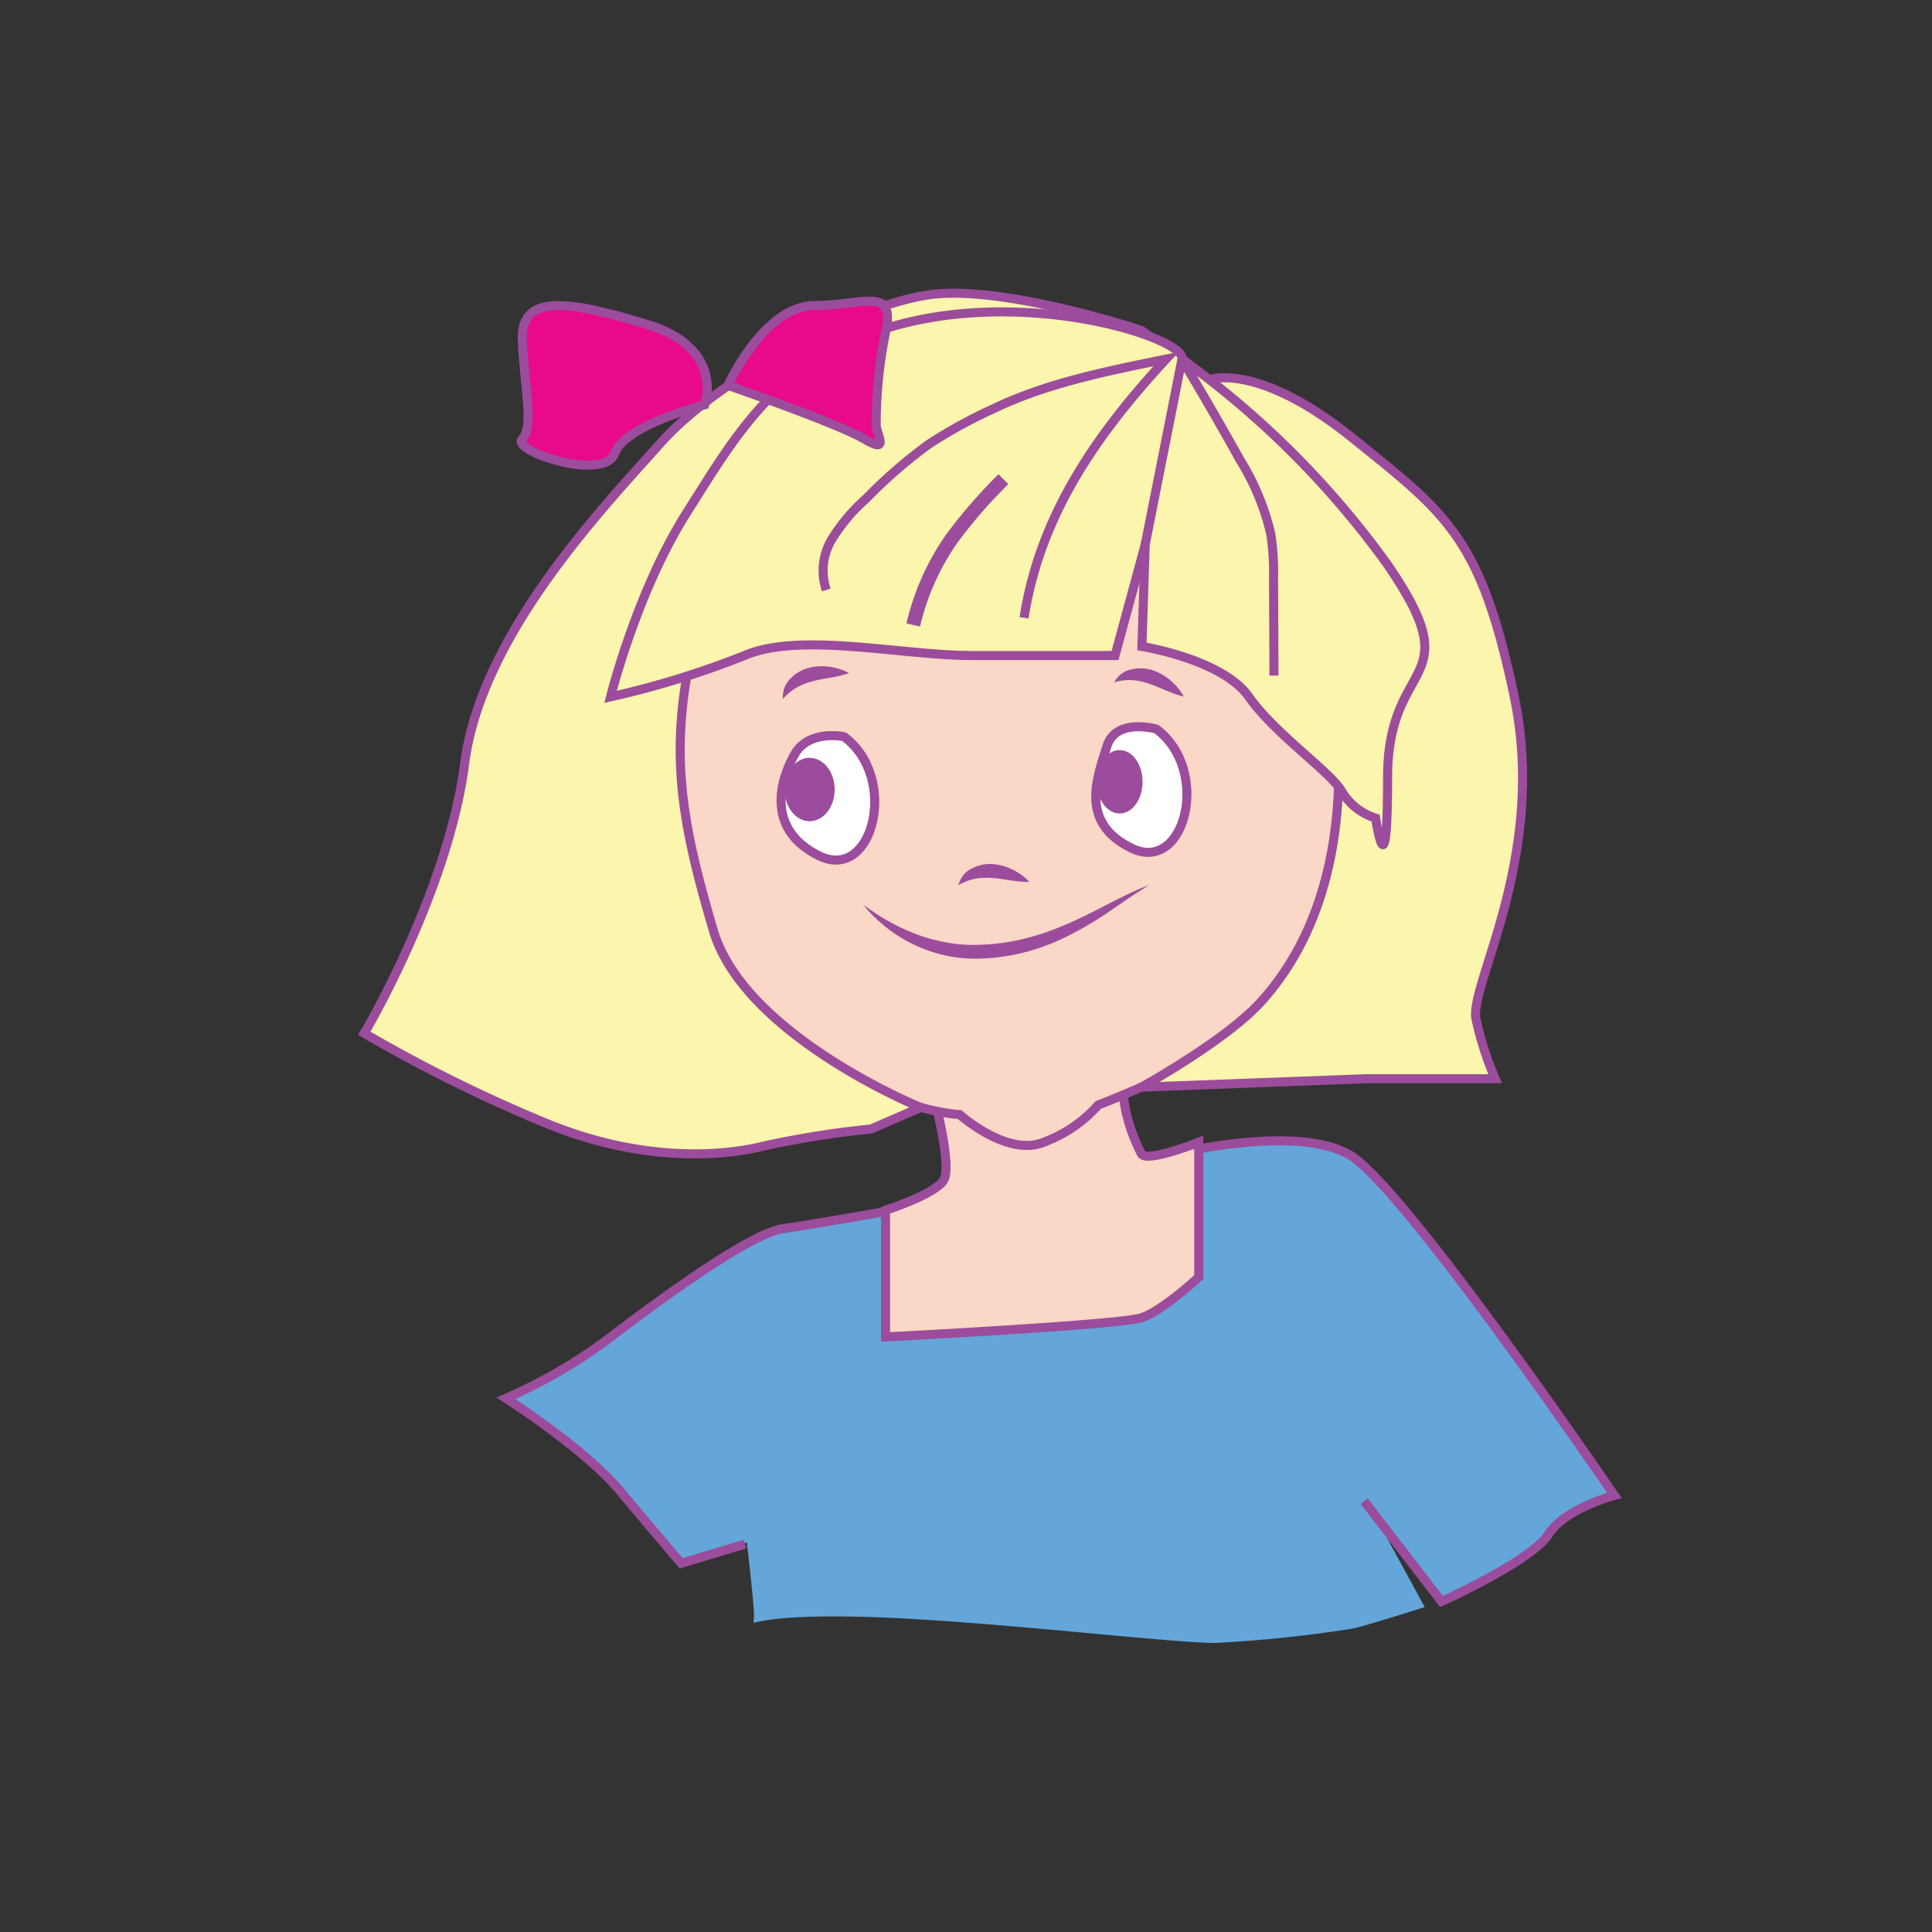<svg id="word" xmlns="http://www.w3.org/2000/svg" xmlns:xlink="http://www.w3.org/1999/xlink" viewBox="0 0 160 160"><rect x="0" y="0" width="160" height="160" fill="#333333" stroke="none"/><defs><style>.cls-1,.cls-3,.cls-9{fill:none;}.cls-2{fill:#64a6d9;}.cls-3,.cls-4,.cls-5,.cls-6,.cls-8,.cls-9{stroke:#9c4c9c;}.cls-11,.cls-12,.cls-13,.cls-14,.cls-3,.cls-4,.cls-5,.cls-6,.cls-8,.cls-9{stroke-miterlimit:10;}.cls-3,.cls-4,.cls-5,.cls-6,.cls-8{stroke-width:0.75px;}.cls-4{fill:#fad7c6;}.cls-5{fill:#fcf5ad;}.cls-6{fill:#fff;}.cls-7{fill:#9c4c9c;}.cls-8{fill:#e80a89;}.cls-9{stroke-width:1.155px;}.cls-10{clip-path:url(#clip-path);}.cls-11{fill:#fdeae0;}.cls-11,.cls-12,.cls-13,.cls-14{stroke:#9d4b9c;stroke-width:1.099px;}.cls-12{fill:#c4706a;}.cls-13{fill:#eb008b;}.cls-14{fill:#1b75bb;}</style><clipPath id="clip-path"><rect class="cls-1" x="14.5" y="-196.5" width="132" height="132"/></clipPath></defs><path class="cls-2" d="M73.334,100.225s-5.518.99-8.3,1.386-10.308,5.94-14.466,9.108a42.218,42.218,0,0,1-8.514,4.95s6.534,4.158,9.5,7.722,5.019,5.94,5.019,5.94l5.277-1.584s.594,4.95.594,6.138-1.188-.2,8.513,0,25.74,2.178,29.7,2.178a108.6,108.6,0,0,0,11.347-1.188c.335,0,5.989-1.782,5.989-1.782l-4.862-8.91,6.411,8.312s7.449-3.362,8.835-5.54,5.474-3.246,5.474-3.246-17.336-25.431-21.847-28.155-15.109,0-15.109,0l-2.55,1.7s.966,7.524.174,8.514-6.329,2.97-10.193,2.574-8-9.306-8-9.306Z"/><path class="cls-3" d="M112.972,124.317l6.41,8.312s7.45-3.363,8.836-5.54,5.474-3.246,5.474-3.246-17.336-25.431-21.848-28.155-15.108,0-15.108,0l-2.55,1.7s.966,7.524.174,8.514-6.329,2.97-10.194,2.574-8-9.306-8-9.306l-2.987,1.188s-5.519.99-8.3,1.386-10.309,5.94-14.467,9.108a42.218,42.218,0,0,1-8.514,4.95s6.534,4.158,9.5,7.722,5.02,5.939,5.02,5.939l5.276-1.583"/><path class="cls-4" d="M76.9,89.137s2.178,7.524,1.188,8.712-4.752,2.376-4.752,2.376v10.494s19.4-.99,21.186-1.584,4.752-3.366,4.752-3.366V94.6s-4.356,1.725-4.752.951c-2.511-4.912-1.188-8.2-1.188-8.2Z"/><path class="cls-4" d="M56.109,72.7s.792,7.92,9.108,13.662,14.255,5.94,14.255,5.94,3.762,3.366,6.732,2.376a11.334,11.334,0,0,0,4.752-3.168s14.652-5.544,17.226-10.494S112.34,53.5,111.944,52.9s-13.068-9.3-29.3-9.5-33.659,2.573-33.659,7.325S56.109,72.7,56.109,72.7Z"/><path class="cls-5" d="M94.52,27.362S83.234,23.6,77.1,24.392s-17.621,6.93-22.373,12.276S39.873,52.507,38.487,63.2s-8.316,22.374-8.316,22.374A123.08,123.08,0,0,0,45.417,93.1c8.316,3.366,15.048,2.543,18.018,1.766a79.273,79.273,0,0,1,8.711-1.37l4.1-1.781s-14.6-5.941-17.169-14.653S55.372,62.476,57.3,53.893s-.99-10.493,6.732-15.641S94.52,31.52,94.52,31.52l3.366-1.782Z"/><path class="cls-5" d="M100.169,31.441s3.976-1.5,11.836,4.831,10.631,8.225,13.4,21.437-3.762,23.9-3.168,26.676a26.987,26.987,0,0,0,1.584,4.95H113.133l-18.613.7s7.039-3.871,9.96-7.124c8.864-9.868,5.975-24.863,5.828-26.051s-3.314-8.335-5.1-13.473S100.169,31.441,100.169,31.441Z"/><path class="cls-6" d="M69.906,61.014S67,60.375,65.813,62.458c-1.245,2.184-2.408,6.26,2.046,8.427S74.469,64.4,69.906,61.014Z"/><ellipse class="cls-7" cx="67.048" cy="65.385" rx="2.077" ry="2.626"/><path class="cls-5" d="M97.886,33.9,92.342,54.289H80.493c-5.773,0-14.286-1.98-18.84,0a73.45,73.45,0,0,1-11.088,3.42s2.178-8.766,6.336-15.3,7.664-13,17.831-15.6c11.2-2.865,23.558,1.3,23.154,2.931Z"/><path class="cls-5" d="M94.841,45.1l-.271,8.437s6.682,1.06,8.86,4.174,6.922,6.324,7.718,7.887a5.065,5.065,0,0,0,2.776,2.157s.99,6.732.99-3.366,6.93-7.524,0-17.622A74.721,74.721,0,0,0,97.886,29.738Z"/><path class="cls-8" d="M60.288,31.915s2.969-6.568,7.127-6.608,6.731-1.623,5.939,2.139a38.019,38.019,0,0,0-.791,7.722c0,.792,1.2,2.488-.99,1.188S60.288,31.915,60.288,31.915Z"/><path class="cls-8" d="M58.37,33.518s1.719-4.686-4.815-6.666-10.494-2.574-10.3,1.386.976,7.128-.007,8.118,6.8,3.564,7.661,1.188S58.37,33.518,58.37,33.518Z"/><path class="cls-6" d="M95.759,60.373s-3.37-.963-4.093,1.445-2.407,6.259,2.047,8.426S100.322,63.761,95.759,60.373Z"/><ellipse class="cls-7" cx="92.725" cy="64.745" rx="1.9" ry="2.626"/><path class="cls-7" d="M79.377,73.311a2.059,2.059,0,0,1,1.09-1.377,3.255,3.255,0,0,1,1.773-.373,4.447,4.447,0,0,1,1.66.478,4.736,4.736,0,0,1,1.352,1c-1.165.011-2.158-.281-3.094-.329a5.339,5.339,0,0,0-1.37.06A4.149,4.149,0,0,0,79.377,73.311Z"/><path class="cls-7" d="M71.5,74.937l.916.64a17.617,17.617,0,0,0,2.528,1.4,14.431,14.431,0,0,0,3.827,1.138,11.87,11.87,0,0,0,2.211.134A17.737,17.737,0,0,0,85.6,77.53a19.123,19.123,0,0,0,2.155-.751c1.383-.551,2.634-1.2,3.712-1.752s1.994-1.01,2.646-1.3,1.041-.414,1.041-.414-.354.2-.945.593c-.6.372-1.425.959-2.435,1.645a29.348,29.348,0,0,1-3.632,2.11,18.4,18.4,0,0,1-2.227.893,16.046,16.046,0,0,1-2.416.6,16.724,16.724,0,0,1-2.47.238,11.691,11.691,0,0,1-2.45-.205,12.2,12.2,0,0,1-3.991-1.553,12.512,12.512,0,0,1-2.344-1.862,6.682,6.682,0,0,1-.561-.613Z"/><path class="cls-7" d="M64.843,57.885a2.059,2.059,0,0,1,.589-1.654,3.257,3.257,0,0,1,1.559-.924,4.449,4.449,0,0,1,1.725-.081,4.76,4.76,0,0,1,1.6.515c-1.1.385-2.134.428-3.035.683a5.294,5.294,0,0,0-1.278.5A4.134,4.134,0,0,0,64.843,57.885Z"/><path class="cls-7" d="M92.278,56.509a2.061,2.061,0,0,1,1.395-1.066,3.261,3.261,0,0,1,1.811.075,4.452,4.452,0,0,1,1.491.872,4.761,4.761,0,0,1,1.063,1.3c-1.132-.277-2.022-.8-2.917-1.081a5.272,5.272,0,0,0-1.343-.279A4.114,4.114,0,0,0,92.278,56.509Z"/><path class="cls-3" d="M84.808,51.163c1.312-8.445,5.959-15.153,11.764-21.425-4.755.968-9.835,1.968-14.209,4.071A40.115,40.115,0,0,0,76.9,36.8a41.059,41.059,0,0,0-5.179,4.5,14.9,14.9,0,0,0-2.82,3.339,5.03,5.03,0,0,0-.471,4.219"/><path class="cls-9" d="M75.631,51.758a20.643,20.643,0,0,1,3.144-7.086A41.257,41.257,0,0,1,83.1,39.685"/><path class="cls-3" d="M105.505,55.947l-.035-8.056a21.1,21.1,0,0,0-.229-3.668,20.433,20.433,0,0,0-2.563-6.167q-2.214-3.978-4.555-7.884"/><g class="cls-10"><path class="cls-11" d="M53.807,76.462s-3.038,17.62,2.43,27.34,7.014,15.4,8.294,21.97a84.4,84.4,0,0,1,1.853,17.111c.18,3.847-2.407,6.075,0,8.1s7.258,6.277,9.186,6.682,6.492-.135,6.67-2.565.411-10.295-1.1-12.42c-3.232-4.556-8-12.352-8.909-17.414-.61-3.388-2.937-48.8-2.937-48.8Z"/><path class="cls-12" d="M67.54,147.135c-.6.524,3.474,3,8.03,2.32,6.431-.966,4.955-4.217,5.776-4.927s-.2-1.848-.2-1.848,3.118,5.7,3.139,8.962c.032,5.112-.1,9.125-2.329,8.959s-8.505-1.924-11.339-4.354-5.339-4.513-5.265-6.4c.2-5.2,1.035-6.961,1.035-6.961Z"/><path class="cls-13" d="M77.7,148.972s-6.107-1.424-5.28.658,3.63.345,3.63.345-2.987,1.812-1.414,3.711,2.3-2.58,2.3-2.58-.122,4.554,2.156,4.858-.38-4.936-.38-4.936,1.823,3.3,3.8,1.04-2.126-2.438-2.126-2.438,3.922-1.671,1.76-2.826C79.017,145.136,77.7,148.972,77.7,148.972Z"/><path class="cls-11" d="M101.935,70.6s8.408,15.78,6.263,26.723-1.835,16.822-.99,23.463a84.255,84.255,0,0,0,3.6,16.829c1.035,3.71,4.19,5.015,2.539,7.692s-4.925,8.236-6.629,9.225-6.207,1.907-7.138-.345-3.617-9.647-2.851-12.137c1.641-5.34,3.723-14.237,3-19.33-.483-3.408-12.51-47.265-12.51-47.265Z"/><path class="cls-12" d="M111.047,142.015c.738.308-2.358,3.942-6.9,4.72-6.41,1.1-6.028-2.452-7.029-2.868s-.387-1.818-.387-1.818-1.175,6.387-.172,9.493c1.572,4.864,2.957,8.633,5.02,7.778s7.473-4.493,9.4-7.689,3.655-5.959,2.993-7.731c-1.824-4.879-3.165-6.286-3.165-6.286Z"/><path class="cls-13" d="M101.976,146.943s5.354-3.267,5.22-1.03-3.338,1.465-3.338,1.465,3.405.785,2.506,3.081-3-1.728-3-1.728,1.543,4.286-.525,5.289-1.186-4.806-1.186-4.806-.7,3.7-3.28,2.178,1.255-2.983,1.255-2.983-4.248-.357-2.557-2.131C99.521,143.714,101.976,146.943,101.976,146.943Z"/><path class="cls-14" d="M102.733-11.354s.947,18.766,4.765,31.047,3.715,23.538,13.283,33.43a179.347,179.347,0,0,1,15.643,18.421S132.7,77,119.578,80.072s-40.865-.341-56.355-1.364-30.379-1.365-30.379-1.365a42.264,42.264,0,0,0,5.983-27.8C36.8,33,27.993,11.847,30.978.59s9.869-22.4,9.869-22.4Z"/><path class="cls-11" d="M128.109-17.1s.5,8.207,2.6,10.883,5.464,7.364,6.731,9.344,2.031,3.513,1.975,4.39a7.8,7.8,0,0,1-1.006,2.439,7.592,7.592,0,0,0-.9,2.137c-.2,1.024-1.381,1.069-1.381,1.069s.927,2.219-.066,3.6-4.544,2.584-5.759,1.376,3.245-2.484,2.82-4.263.635-1.772-1.349-4.538-2.712-4.71-3.1-3.559,1.044,7.592.537,8.292-2.616,2.957-3.143.751-.091-5.927-1.667-6.985A6.12,6.12,0,0,1,121.7,1.488c.564-3.179,1.825-4,.777-8.385s-5.735-11.977-6.866-14.7-4.436-8.245-4.436-8.245l13.616-4.5Z"/></g></svg>